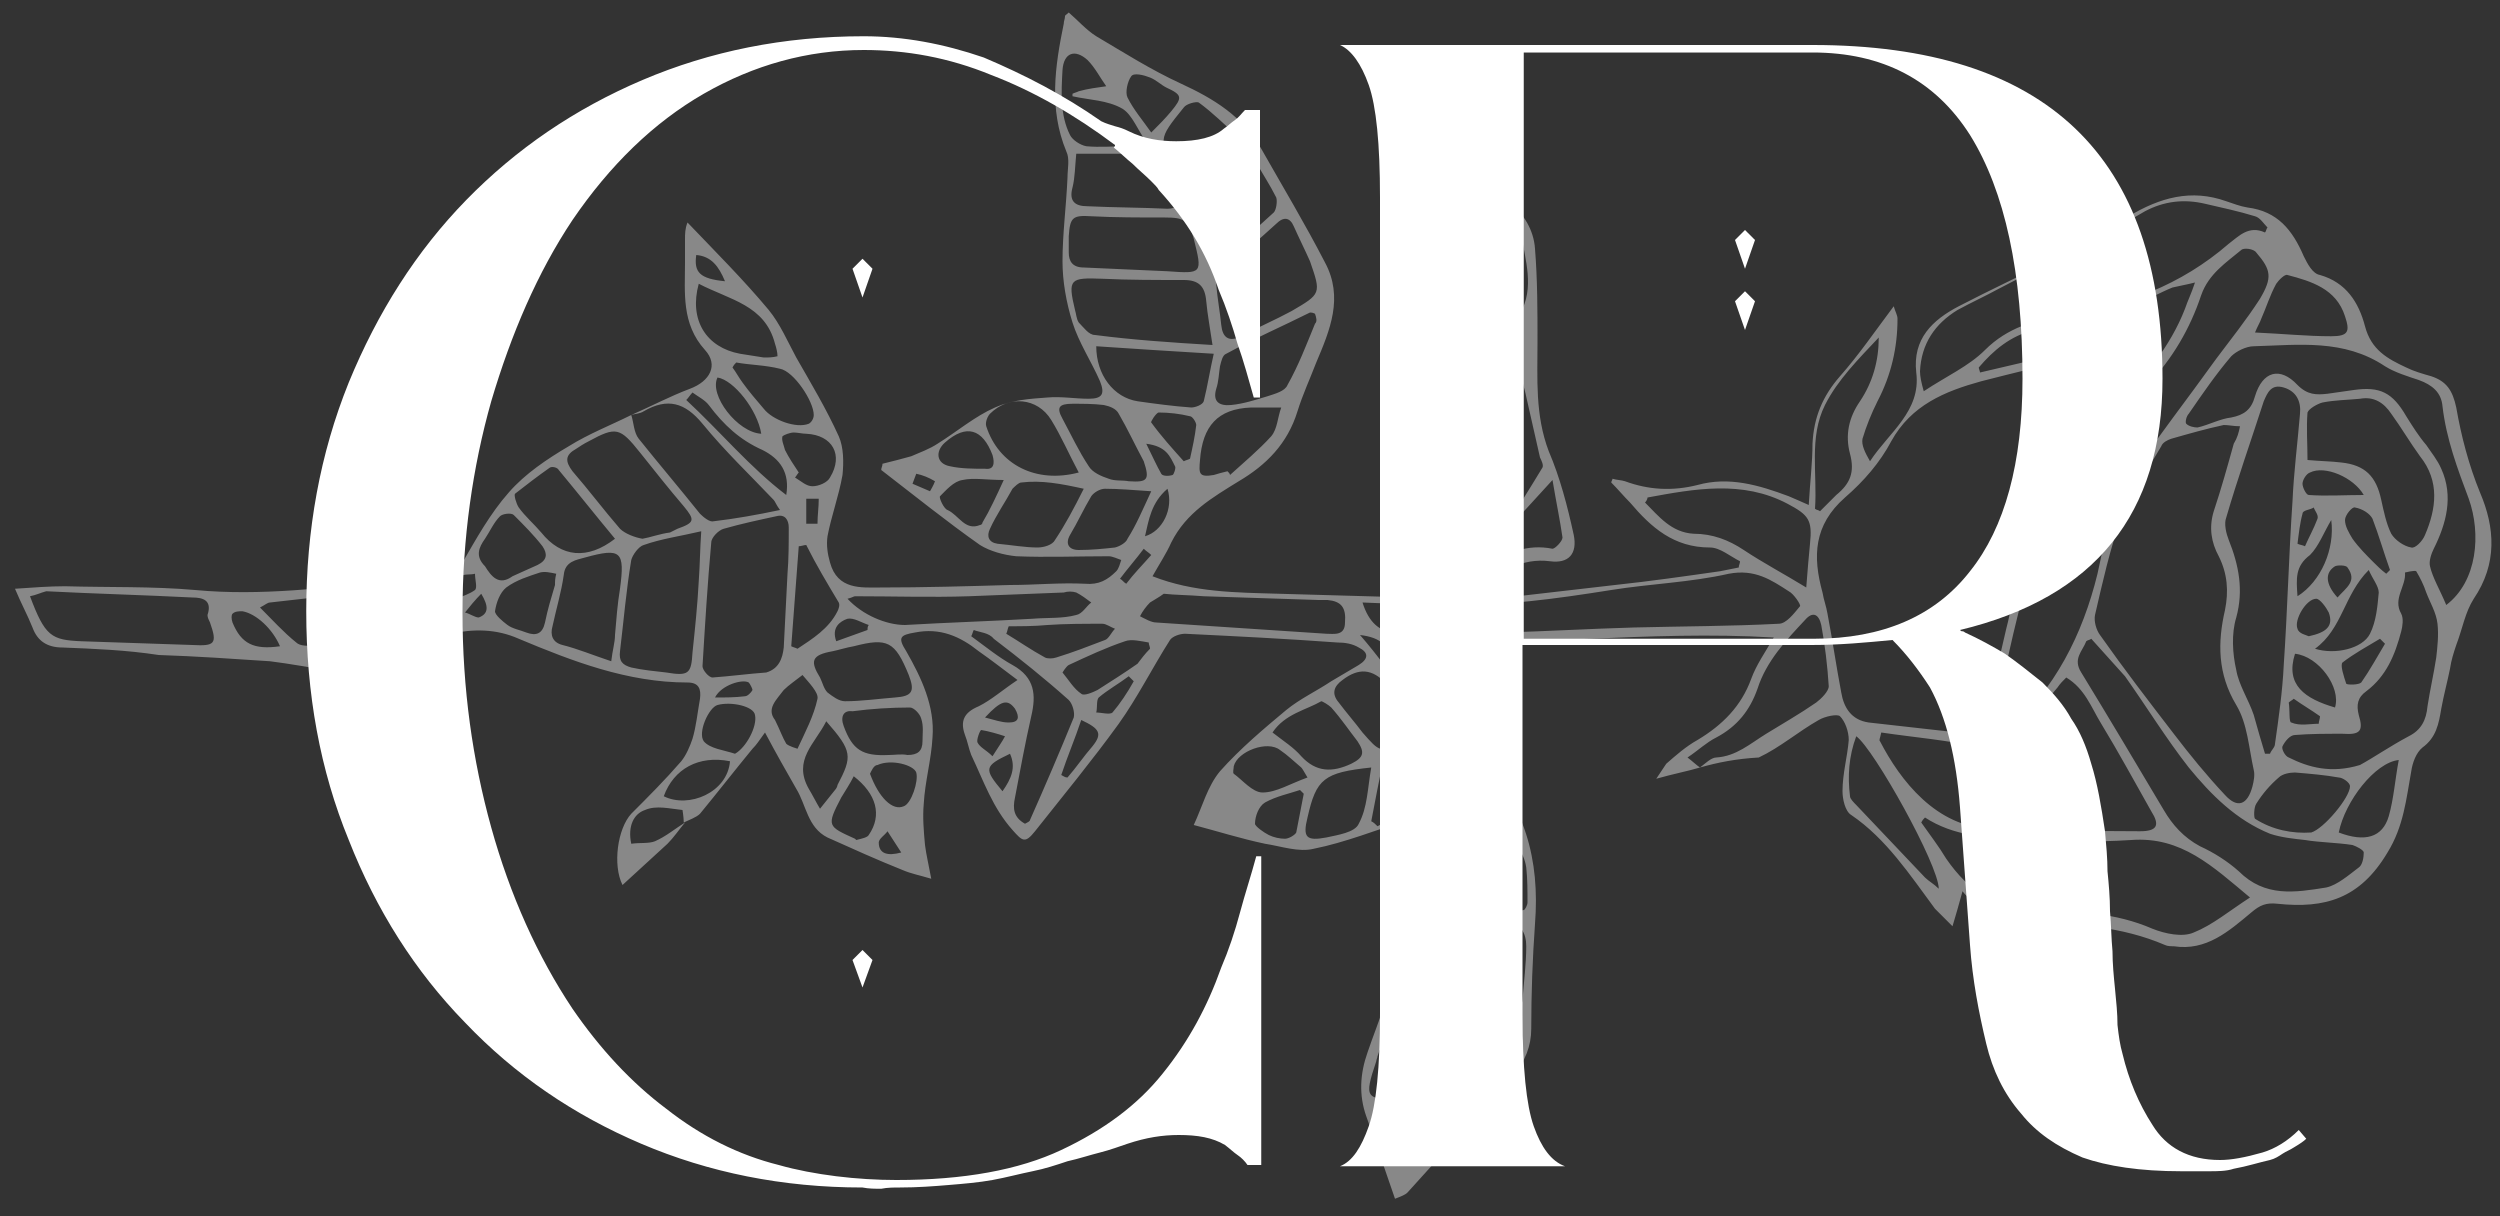 <?xml version="1.0" encoding="utf-8"?>
<!-- Generator: Adobe Illustrator 23.0.1, SVG Export Plug-In . SVG Version: 6.00 Build 0)  -->
<svg version="1.1" id="Layer_1" xmlns="http://www.w3.org/2000/svg" xmlns:xlink="http://www.w3.org/1999/xlink" x="0px" y="0px"
	 viewBox="0 0 200 97.3" style="enable-background:new 0 0 200 97.3;" xml:space="preserve">
<rect x="0" y="0" width="200" height="97.3" fill="#333333" stroke="none"/>
<style type="text/css">
	.st0{opacity:0.5;}
	.st1{fill:#DDDDDD;}
	.st2{fill:#FFFFFF;}
</style>
<g class="st0">
	<path class="st1" d="M136,61.4c-1,0.3-2.1,0.5-3.5,0.9c0.4-0.6,0.6-0.9,0.8-1.2c0.8-0.7,1.6-1.4,2.5-1.9c2-1.2,3.5-2.7,4.3-4.9
		c0.4-1.1,1.1-2.1,1.8-3.3c-10-0.6-19.9,0.8-30.3,0.3c0.5,0.9,0.9,1.5,1.2,2c0.7,1.1,1.4,2.2,2.1,3.2c1.1,1.4,2.2,2.9,3.4,4.1
		c3.7,3.7,4.9,8.2,4.5,13.3c-0.2,2.8-0.3,5.6-0.3,8.4c0,1.4-0.5,2.6-1.4,3.7c-2.8,3.1-5.7,6.3-8.5,9.4c-0.2,0.2-0.5,0.3-1,0.5
		c-0.8-2.3-1.5-4.4-2.3-6.6c-0.6-1.7-0.5-3.4,0.1-5.1c0.4-1.2,0.9-2.4,1.3-3.7c0.5-1.6,0.8-3.2,0.3-4.8c-0.5-1.8-0.3-3.4,0.5-5.1
		c0.8-1.7,1.6-3.4,2.1-5.3c-0.3,0.1-0.7,0.2-1,0.3c-2.5,0.8-5,1.8-7.5,2.3c-1.2,0.3-2.6-0.2-3.9-0.4c-1.9-0.4-3.8-1-5.7-1.5
		c0.7-1.5,1.1-3.1,2.1-4.3c1.6-1.8,3.5-3.4,5.3-4.9c1.1-0.9,2.4-1.5,3.6-2.3c0.7-0.4,1.5-0.9,2.2-1.3c0.8-0.5,0.8-1,0-1.4
		c-0.5-0.3-1.1-0.4-1.7-0.4c-4.1-0.3-8.1-0.5-12.2-0.7c-0.4,0-1,0.2-1.2,0.5c-1.4,2.2-2.6,4.6-4.1,6.7c-2.1,2.9-4.4,5.7-6.7,8.6
		c-0.8,1-1,0.8-1.8-0.1c-1.6-1.8-2.3-3.9-3.3-6c-0.2-0.5-0.3-1.1-0.5-1.6c-0.4-1.1-0.1-1.8,1.1-2.3c1-0.5,1.9-1.3,3.1-2.1
		c-1.2-0.9-2.1-1.6-3.1-2.3c-1.5-1.2-3.1-1.9-5.1-1.5c-1.2,0.2-1.4,0.4-0.7,1.5c1.2,2.1,2.3,4.4,2.1,6.9c-0.1,1.8-0.6,3.5-0.7,5.3
		c-0.1,1.1,0,2.2,0.1,3.3c0.1,0.8,0.3,1.6,0.5,2.7c-1-0.3-1.6-0.4-2.3-0.7c-2-0.8-4-1.7-6-2.6c-1.6-0.8-1.7-2.6-2.5-3.9
		c-0.8-1.4-1.6-2.8-2.5-4.5c-0.5,0.7-0.7,1-1,1.3c-1.4,1.7-2.8,3.5-4.2,5.2c-0.3,0.3-0.9,0.5-1.3,0.7c0-0.4-0.1-1-0.1-1
		c-1-0.1-2.1-0.4-3,0c-0.9,0.3-1.4,1.3-1.1,2.7c0.7-0.1,1.4,0,1.9-0.2c0.9-0.4,1.6-1,2.4-1.5c-0.5,0.6-0.9,1.2-1.4,1.7
		c-1.2,1.1-2.4,2.2-3.6,3.3c-0.8-1.6-0.4-4.5,0.7-5.7c1.4-1.4,2.7-2.7,4-4.2c0.4-0.5,0.7-1.2,0.9-1.8c0.3-1,0.4-2.1,0.6-3.2
		c0.1-0.8-0.1-1.3-1-1.3c-4.8,0-9.2-1.7-13.5-3.5c-1.8-0.8-3.6-0.8-5.5-0.4c-0.3-1.1-1.4-2-0.8-3.2c0-0.1-0.6-0.6-0.9-0.6
		c-4.2,0.4-8.5,0.8-12.7,1.3c-0.2,0-0.4,0.2-0.8,0.4c1,1,1.9,2,2.9,2.8c0.3,0.3,1,0.3,1.6,0.2c2.1-0.2,4.1-0.6,6.2-0.8
		c1.2-0.1,2.3-0.2,3.5-0.3c0,0.1,0,0.2,0,0.4c-1.3,0.2-2.6,0.4-3.9,0.6c-1.1,0.2-2.2,0.3-3.2,0.5c-0.9,0.1-2,0.1-1.2,1.7
		c-1.9-0.3-3.5-0.6-5.1-0.8c-3-0.2-5.9-0.4-8.9-0.5C10.1,52,7.5,51.9,5,51.8c-1.2,0-2-0.5-2.4-1.6c-0.4-1-0.9-1.9-1.4-3.1
		c1.5-0.1,2.7-0.2,4-0.2c3.5,0.1,7,0,10.4,0.3c5.3,0.5,10.5-0.2,15.7-0.7c1.3-0.1,2.6-0.3,3.9-0.4c0.8-0.1,1.3-0.4,1.8-1.1
		c1.1-1.9,2.2-3.9,3.7-5.6c1.3-1.5,3.1-2.7,4.8-3.7c1.6-1,3.4-1.7,5-2.5c0.2,0.6,0.2,1.4,0.6,1.9c1.6,2,3.3,4,4.9,6
		c0.3,0.3,0.8,0.7,1.1,0.6c1.7-0.2,3.4-0.5,5.3-0.9c-0.3-0.4-0.4-0.7-0.5-0.8c-1.9-2-3.9-3.9-5.7-6.1c-1.4-1.7-2.8-2.1-4.7-1
		c-0.3,0.2-0.7,0.2-1,0.3c1.6-0.7,3.1-1.5,4.7-2.1c1.6-0.6,2.3-1.9,1.2-3.1c-1.9-2.1-1.6-4.6-1.6-7c0-0.6,0-1.2,0-1.8
		c0-0.5,0-0.9,0.2-1.4c2.2,2.3,4.5,4.6,6.5,7c0.9,1.1,1.5,2.5,2.2,3.8c1.2,2.1,2.4,4.1,3.4,6.3c0.4,0.9,0.4,2.1,0.3,3.1
		c-0.3,1.7-0.9,3.3-1.2,4.9c-0.1,0.7,0,1.4,0.2,2.1c0.6,2.2,2.5,2,4,2c3.5,0,7-0.1,10.4-0.2c2,0,4-0.2,6-0.1c1.1,0.1,1.8-0.3,2.5-1
		c0.2-0.2,0.3-0.6,0.4-0.9c-0.3-0.1-0.7-0.3-1-0.3c-2.5,0-5,0.1-7.4,0c-1-0.1-2.1-0.4-2.9-0.9c-2.7-1.9-5.3-4-7.9-6
		c0-0.2,0.1-0.3,0.1-0.5c0.8-0.2,1.6-0.4,2.3-0.6c0.7-0.3,1.5-0.6,2.1-1c1.6-1,3-2.2,4.6-2.9c1.3-0.6,2.8-0.7,4.2-0.8
		c1.1-0.1,2.2,0.1,3.3,0.1c1.1,0,1.3-0.4,0.9-1.4c-0.7-1.6-1.7-3.1-2.2-4.7c-0.5-1.6-0.8-3.3-0.8-4.9c0-2.2,0.3-4.4,0.4-6.7
		c0-0.7,0.2-1.5-0.1-2.1c-1.4-3.4-0.9-6.8-0.2-10.2c0-0.2,0.1-0.4,0.1-0.6c0-0.1,0.1-0.1,0.3-0.3c0.7,0.6,1.4,1.4,2.2,1.9
		c2.2,1.3,4.4,2.7,6.8,3.8c2.6,1.2,4.9,2.6,6.4,5.2c1.7,3,3.5,6,5.1,9.1c1.5,2.8,0.4,5.4-0.7,8c-0.5,1.3-1.1,2.6-1.5,3.9
		c-0.8,2.6-2.5,4.3-4.7,5.6c-2.1,1.3-4.2,2.5-5.4,4.9c-0.4,0.9-1,1.8-1.5,2.7c3.3,1.3,6.7,1.3,10.1,1.4c3.5,0.1,7,0.2,10.6,0.3
		c0.5,0,1-0.1,1.4-0.3c1-0.6,1.9-1.3,2.8-2c1.9-1.3,2.8-3,2.7-5.4c-0.1-2.2-0.6-3.9-2.3-5.3c-2-1.6-2.5-4.1-3.4-6.4
		c-1.1-3.1-1.8-6.2-1.9-9.4c-0.1-1.3-0.8-2.6-1.2-3.8c-0.2-0.5-0.3-1-0.6-1.7c0.7-0.1,1.2-0.1,1.6-0.1c0.8,0,1.6,0.1,2.4-0.1
		c1.7-0.5,3,0,4.2,1.1c0.7,0.6,1.4,1.1,2.1,1.7c1.2,1,2,2.3,2.1,3.8c0.2,2.5,0.2,5,0.2,7.4c0,3-0.2,5.9,0.9,8.8
		c0.9,2.1,1.5,4.4,2,6.7c0.3,1.5-0.4,2.3-1.9,2.1c-2.3-0.3-3.9,0.9-5.6,1.9c-0.3,0.2-0.4,0.5-0.6,0.8c0.3,0.1,0.7,0.5,1,0.4
		c3.5-0.4,6.9-0.8,10.4-1.2c2.8-0.3,5.6-0.7,8.4-1.1c0.5-0.1,1-0.2,1.5-0.3c0-0.2,0.1-0.3,0.1-0.5c-0.8-0.4-1.6-1.1-2.4-1.1
		c-2.9,0-4.7-1.6-6.4-3.6c-0.5-0.5-1-1.1-1.5-1.6c0-0.1,0.1-0.2,0.1-0.3c0.3,0.1,0.7,0.1,1,0.2c1.9,0.7,3.8,0.8,5.8,0.3
		c2.5-0.7,4.9,0,7.3,0.9c0.5,0.2,0.9,0.4,1.6,0.7c0.1-1.8,0.3-3.4,0.3-4.9c0.1-2.1,0.8-3.8,2.2-5.4c1.5-1.7,2.8-3.6,4.3-5.6
		c0.1,0.4,0.3,0.7,0.3,1c0,2.3-0.5,4.5-1.6,6.6c-0.5,1-0.9,2-1.2,3c-0.1,0.5,0.2,1.1,0.6,1.8c1.5-2.3,4.1-4,3.7-7.1
		c-0.3-2.7,1.3-4.2,3.4-5.3c2.5-1.3,5.1-2.5,7.6-3.8c2-1.1,4-2.2,6-3.4c2.5-1.5,5-2.2,7.8-1.2c0.6,0.2,1.1,0.4,1.7,0.5
		c2.4,0.3,3.6,1.8,4.5,3.9c0.3,0.6,0.7,1.4,1.3,1.5c2.1,0.6,3.1,2.2,3.6,4.1c0.5,1.9,1.8,2.6,3.3,3.3c0.6,0.3,1.3,0.5,2,0.7
		c1.2,0.4,1.7,1.1,2,2.5c0.4,2.3,1,4.6,1.9,6.8c1.2,2.8,1.4,5.7-0.5,8.5c-0.7,1.1-0.9,2.4-1.4,3.7c-0.2,0.6-0.4,1.2-0.5,1.9
		c-0.2,1-0.5,2.1-0.7,3.2c-0.2,1.2-0.4,2.3-1.5,3.1c-0.5,0.4-0.8,1.2-0.9,1.9c-0.4,2.2-0.6,4.4-1.9,6.5c-2.2,3.7-5,4.5-8.8,4.1
		c-0.9-0.1-1.4,0.1-2.1,0.7c-1.8,1.5-3.6,3.1-6.2,2.7c-0.2,0-0.5,0-0.7-0.1c-3.5-1.5-7.1-1.7-10.8-1.8c-1.8,0-3.4-0.5-4.7-1.8
		c-0.2-0.2-0.4-0.3-0.7-0.7c-0.3,1.1-0.5,1.8-0.8,2.8c-0.6-0.6-1-1-1.4-1.4c-2-2.7-3.9-5.6-6.7-7.5c-0.5-0.3-0.7-1.3-0.7-1.9
		c0-1.4,0.4-2.8,0.5-4.1c0-0.7-0.3-1.5-0.7-1.9c-0.2-0.2-1.2,0-1.7,0.3c-1.6,0.9-3.1,2.2-4.8,3C138.9,60.7,137.4,61,136,61.4
		c0.4-0.3,0.9-0.8,1.3-0.8c1.6-0.1,2.7-1.1,4-1.9c1.3-0.8,2.7-1.6,4-2.5c0.4-0.3,1-0.9,1-1.3c-0.1-1.6-0.3-3.3-0.6-4.9
		c-0.2-0.9-0.7-1.1-1.3-0.4c-1.5,1.6-3.1,3.3-3.8,5.5c-0.6,1.7-1.6,3-3.3,3.9c-0.8,0.4-1.4,1-2.3,1.6
		C135.4,60.9,135.7,61.2,136,61.4z M167.3,27.7c0,0.1,0.1,0.3,0.1,0.4c-0.3,0.1-0.6,0.3-0.9,0.4c-2.7,0.7-5.3,1.3-8,2
		c-2.9,0.8-5.6,1.9-7.2,4.8c-0.9,1.7-2.2,3.2-3.7,4.5c-2.5,2.2-2.6,4.7-1.8,7.6c0.1,0.6,0.3,1.1,0.4,1.7c0.4,2.1,0.7,4.2,1.1,6.3
		c0.2,1.2,0.8,2.2,2.2,2.4c2.7,0.3,5.3,0.6,8,0.9c0.4,0,1-0.4,1.1-0.7c0.7-2.5,1.3-5.1,1.9-7.7c0.4-1.5,0.6-3.1,1.1-4.6
		c0.5-1.9,1.2-3.8,1.8-5.7c0.2-0.7,0.5-1.4,1-2c1.6-1.9,3.2-3.7,4.9-5.4c2.2-2.4,4.3-4.8,5.5-7.9c0.2-0.6,0.5-1.2,0.8-2.1
		c-0.8,0.2-1.4,0.3-1.8,0.4c-1,0.4-2,1-3,1.3c-2.7,0.8-5.4,1.4-8.1,2.1c-1.9,0.5-3.2,1.6-4.4,3c0,0.1,0.1,0.3,0.1,0.4
		C161.4,29.1,164.4,28.4,167.3,27.7z M179.2,34.1c-0.5,0-0.9-0.1-1.3-0.1c-1.4,0.3-2.8,0.7-4.2,1.1c-0.3,0.1-0.7,0.3-0.8,0.6
		c-1.1,1.9-2.4,3.7-3.2,5.7c-0.9,2.5-1.5,5.2-2.1,7.8c-0.1,0.5,0.1,1.2,0.4,1.6c1.9,2.7,3.9,5.3,5.9,7.9c1.3,1.7,2.6,3.3,4.1,4.9
		c1,1.1,1.8,0.8,2.2-0.7c0.1-0.4,0.2-0.9,0.1-1.3c-0.4-1.8-0.5-3.7-1.4-5.2c-1.5-2.5-1.5-5-0.9-7.6c0.3-1.5,0.2-2.9-0.5-4.3
		c-0.6-1.1-0.8-2.3-0.4-3.6c0.6-1.8,1.1-3.6,1.6-5.4C179,35,179.1,34.6,179.2,34.1z M159.3,58.9c0.1,0.1,0.2,0.2,0.3,0.2
		c0.3-0.2,0.7-0.3,1-0.6c3.8-3.4,6-7.7,7.2-12.6c0.6-2.7,1-5.4,2.6-7.7c2.2-3.2,4.6-6.3,6.9-9.5c1.2-1.6,2.4-3.1,3.5-4.8
		c1-1.7,0.9-2.3-0.3-3.7c-0.2-0.3-1-0.4-1.2-0.2c-1.2,1-2.6,1.9-3.2,3.6c-0.9,2.7-2.3,5.1-4.3,7.2c-2.2,2.2-4.3,4.6-6.2,7
		c-0.7,0.9-1.2,2.1-1.6,3.2c-0.5,1.4-0.9,2.9-1.4,4.4c-0.4,1.2-0.8,2.3-1.1,3.5c-0.6,2.4-1.1,4.7-1.6,7.1
		C159.7,56.9,159.5,57.9,159.3,58.9z M150.5,58.6c-0.1,0.5-0.2,0.6-0.1,0.7c1.6,3.1,4.5,6.9,8.9,7c4,0.1,7.9,0.2,11.9,0.2
		c1.4,0,1.6-0.5,0.9-1.6c-1.3-2.3-2.6-4.7-4-7c-0.8-1.3-1.3-2.8-2.8-3.7c-0.3,0.3-0.5,0.5-0.7,0.8c-1.2,1.4-2.4,2.9-3.7,4.2
		c-0.6,0.7-1.4,0.9-2.5,0.6C155.8,59.2,153.2,59,150.5,58.6z M154,65.4c-0.1,0.1-0.2,0.2-0.3,0.4c0.7,1,1.4,1.9,2,2.9
		c1.8,2.6,4.1,4.2,7.4,4.2c3.1,0,6.1,0.1,9.1,1.4c1,0.4,2.4,0.7,3.3,0.3c1.5-0.6,2.8-1.7,4.5-2.8c-3-2.5-5.5-4.9-9.5-4.6
		c-3,0.2-6.1,0.1-9.1,0C158.9,67,156.3,66.9,154,65.4z M181.2,18.6c0.1-0.1,0.1-0.3,0.2-0.4c-0.3-0.3-0.6-0.8-1-0.9
		c-1.3-0.4-2.7-0.7-4-1c-1.7-0.4-3.3-0.2-4.8,0.6c-1,0.6-2,1.1-3,1.7c-2.9,1.5-5.8,3-8.7,4.5c-1.1,0.6-2.2,1.1-3.3,1.7
		c-1.8,1.1-2.9,2.7-3,4.9c0,0.4,0.1,0.9,0.3,1.6c1.8-1.2,3.6-2,4.9-3.3c1.8-1.8,4-2.4,6.3-2.8c4.9-0.7,9.4-2.4,13.2-5.7
		C179.1,18.9,179.9,18,181.2,18.6z M181.2,60.3c0.1,0,0.2,0,0.4,0c0.1-0.3,0.4-0.5,0.4-0.8c0.3-2.1,0.6-4.2,0.7-6.3
		c0.3-4.4,0.4-8.7,0.7-13.1c0.1-2.3,0.4-4.6,0.6-7c0.1-1-0.3-1.8-1.3-2.1c-1-0.3-1.3,0.4-1.6,1.1c-1,3.1-2.1,6.2-3,9.3
		c-0.2,0.5,0,1.3,0.2,1.8c0.8,2,1.2,4,0.6,6.2c-0.4,1.3-0.3,2.9,0,4.2c0.2,1.2,1,2.4,1.4,3.6C180.6,58.3,180.9,59.3,181.2,60.3z
		 M167.3,51.1c-0.1,0.1-0.3,0.1-0.4,0.2c-0.3,0.8-1.1,1.4-0.4,2.5c2.2,3.6,4.4,7.3,6.6,11c0.7,1.2,1.6,2.2,2.9,2.9
		c1.1,0.5,2.2,1.2,3.1,2c2.1,2.1,4.5,1.7,7,1.3c0.9-0.2,1.8-1,2.6-1.6c0.3-0.2,0.4-0.8,0.4-1.2c0-0.2-0.6-0.5-0.9-0.6
		c-1.3-0.2-2.6-0.2-3.8-0.4c-0.9-0.1-1.9-0.2-2.8-0.5c-2.7-1.1-4.7-3.1-6.5-5.3c-1.8-2.3-3.4-4.9-5.1-7.3
		C169.1,53.1,168.2,52.1,167.3,51.1z M109,48.2c0.5,1.6,1.4,2.4,2.7,2.4c2.9,0.1,5.8,0.1,8.6,0c3.5-0.1,6.9-0.3,10.4-0.4
		c3.9-0.1,7.8-0.1,11.6-0.3c0.6,0,1.2-0.8,1.7-1.4c0.1-0.1-0.5-1-0.9-1.2c-1.4-0.9-2.7-1.8-4.8-1.4c-3.1,0.7-6.3,0.8-9.4,1.3
		c-4.4,0.7-8.7,1.3-13.2,1.2C113.6,48.4,111.4,48.3,109,48.2z M195.7,48.4c2.5-1.9,2.8-5.7,1.8-8.5c-0.9-2.4-1.8-4.8-2.1-7.4
		c-0.1-1.1-0.8-1.7-1.9-2.1c-0.9-0.3-1.9-0.6-2.7-1.1c-3.3-2.2-6.9-1.7-10.5-1.6c-0.6,0-1.4,0.4-1.8,0.8c-1.2,1.4-2.3,3-3.4,4.6
		c-0.2,0.2-0.3,0.7-0.2,0.8c0.2,0.2,0.6,0.3,0.9,0.3c0.9-0.2,1.8-0.7,2.7-0.8c1-0.2,1.6-0.6,1.9-1.7c0.6-2,2-2.4,3.4-0.9
		c0.8,0.8,1.5,0.8,2.4,0.7c0.7-0.1,1.4-0.2,2.1-0.3c2.1-0.3,3.1,0.2,4.2,2.1c0.5,0.8,1,1.6,1.6,2.3c0.4,0.6,0.9,1.2,1.2,1.9
		c1,2.2,0.4,4.4-0.6,6.4c-0.2,0.4-0.4,1-0.3,1.4C194.6,46.2,195.2,47.2,195.7,48.4z M61.3,53.8c1-0.3,1.3-1.1,1.4-2
		c0.1-2,0.2-4,0.3-5.9c0.1-1.2,0.1-2.5,0.1-3.7c0-0.6-0.3-1.1-1-0.9c-1.4,0.3-2.8,0.6-4.2,1c-0.4,0.1-1,0.7-1,1.1
		c-0.3,3.3-0.5,6.6-0.7,9.9c0,0.3,0.5,0.9,0.8,0.9C58.4,54.1,59.9,53.9,61.3,53.8z M188.8,61.2c1.1-0.6,2.4-1.5,3.9-2.3
		c1-0.5,1.4-1.3,1.5-2.4c0.2-1.3,0.5-2.6,0.7-3.9c0.1-0.9,0.2-1.8,0.1-2.7c-0.1-0.9-0.6-1.7-0.9-2.5c-0.2-0.6-0.5-1.2-0.8-1.7
		c-0.1-0.1-0.9,0.1-0.9,0.1c0.1,1.1-1,2.1-0.3,3.3c0.2,0.4,0.1,1,0,1.4c-0.5,1.9-1.2,3.6-2.8,4.8c-0.7,0.5-0.8,1.1-0.6,1.9
		c0.4,1.3,0.1,1.6-1.3,1.5c-1.3,0-2.6,0-3.8,0.1c-0.4,0-0.8,0.5-1,0.9c-0.1,0.2,0.2,0.8,0.5,0.9C184.7,61.4,186.5,61.9,188.8,61.2z
		 M184.6,36.8c1.1,0.1,1.9,0.1,2.7,0.2c1.9,0.2,2.8,1.1,3.2,3c0.2,0.9,0.4,1.9,0.8,2.7c0.3,0.5,1,1,1.6,1.1c0.3,0.1,0.9-0.5,1.1-1
		c0.9-2.1,1.2-4.3-0.4-6.3c-0.8-1.1-1.5-2.3-2.3-3.4c-0.6-0.9-1.4-1.4-2.5-1.2c-1,0.1-2,0.1-3,0.3c-0.4,0.1-1.1,0.5-1.2,0.8
		C184.5,34.2,184.6,35.5,184.6,36.8z M56.1,42.5c-1.7,0.4-3.2,0.6-4.6,1.1c-0.4,0.1-0.9,0.8-1,1.2c-0.4,2.4-0.6,4.8-0.9,7.3
		c-0.1,0.8,0.2,1.1,0.9,1.3c0.9,0.2,1.9,0.3,2.8,0.4c1.8,0.3,2,0.1,2.1-1.6c0.2-1.9,0.4-3.8,0.5-5.7C56,45.1,56,43.9,56.1,42.5z
		 M131.6,40.2c1.1,1.1,2.1,2.4,3.9,2.5c1.5,0,2.8,0.5,4,1.3c1.5,1,3.2,1.9,5,3c0.1-1.4,0.2-2.4,0.3-3.5c0.2-1.9-0.1-2.3-1.8-3.2
		c-3.6-1.9-7.4-1.2-11.2-0.5C131.8,39.8,131.8,40,131.6,40.2z M2.4,47.7c1.2,3.2,1.7,3.5,4.1,3.6c3,0.1,5.9,0.2,8.9,0.3
		c1.8,0.1,2-0.1,1.4-1.8c-0.1-0.2-0.2-0.4-0.2-0.6c0.4-1.2-0.4-1.4-1.2-1.4c-3.9-0.2-7.8-0.3-11.7-0.5C3.3,47.4,2.9,47.6,2.4,47.7z
		 M97,27.6c-0.2-1.4-0.4-2.4-0.5-3.5c-0.1-1.2-0.6-1.7-1.8-1.7c-2.2,0-4.4,0-6.5-0.1c-2.6-0.1-2.8,0-2.2,2.5c0.1,0.3,0.1,0.7,0.3,1
		c0.4,0.4,0.8,1,1.3,1C90.7,27.2,93.7,27.4,97,27.6z M104.8,20.9c-0.4-0.9-0.9-1.9-1.3-2.8c-0.3-0.7-0.8-0.8-1.4-0.2
		c-1.4,1.3-2.9,2.5-4.3,3.8c-0.3,0.3-0.5,0.8-0.5,1.1c0.1,1.1,0.3,2.2,0.4,3.2c0.1,1,0.6,1.4,1.6,0.9c1.3-0.7,2.7-1.3,4-2
		C105.7,23.5,105.7,23.5,104.8,20.9z M53.6,42.6C53.6,42.6,53.6,42.5,53.6,42.6c0.2-0.1,0.4-0.2,0.6-0.3c1.4-0.5,1.4-0.7,0.5-1.8
		c-1.2-1.4-2.3-2.8-3.5-4.3c-1.6-2-1.9-2.1-4.1-0.9c-0.4,0.2-0.7,0.4-1,0.6c-0.9,0.5-0.9,1-0.3,1.8c1.3,1.5,2.5,3.1,3.8,4.6
		c0.4,0.4,1.2,0.7,1.8,0.8C52,43,52.8,42.7,53.6,42.6z M95.5,19.1c-0.4-1.5-0.8-1.7-2.3-1.7c-2,0-4,0-5.9-0.1
		c-1.5-0.1-1.7,0.1-1.8,1.6c0,0.4,0,0.9,0,1.3c0,0.7,0.3,1.2,1.2,1.2c2.2,0.1,4.5,0.2,6.7,0.3C96.2,21.9,96.2,21.9,95.5,19.1z
		 M93.1,47.5c-0.4,0.3-0.8,0.5-1.1,0.7c-0.3,0.3-0.6,0.7-0.8,1.1c0.4,0.2,0.9,0.5,1.3,0.5c4.5,0.3,9.1,0.6,13.6,0.9
		c0.6,0,1.5,0.2,1.5-0.9c0.1-1.2-0.3-1.7-1.4-1.8c-0.2,0-0.5,0-0.7,0c-3.1-0.1-6.1-0.2-9.2-0.3C95.1,47.6,94,47.6,93.1,47.5z
		 M67.8,47.9c1.2,1.3,3.1,2.1,4.6,2.1c3.4-0.2,6.8-0.3,10.2-0.5c1.2-0.1,2.4,0,3.5-0.3c0.5-0.1,0.8-0.7,1.2-1
		c-0.4-0.3-0.8-0.6-1.2-0.8c-0.3-0.1-0.7-0.1-1,0c-2.5,0.1-5,0.2-7.6,0.3c-3,0.1-6,0-9.1,0C68.3,47.7,68.2,47.8,67.8,47.9z
		 M48.9,52.9c0.1-0.9,0.3-1.5,0.3-2.1c0.1-1.2,0.2-2.5,0.4-3.7c0.4-3,0.1-3.3-2.8-2.5c-0.7,0.2-1.6,0.3-1.7,1.4
		c-0.2,1.4-0.6,2.7-0.9,4.1c-0.2,0.7,0,1.3,0.8,1.5C46.2,51.9,47.4,52.4,48.9,52.9z M87.7,27.7c0,2.3,1.4,4.1,3.3,4.4
		c1.4,0.2,2.9,0.4,4.3,0.5c0.3,0,0.9-0.2,1-0.5c0.3-1.2,0.5-2.5,0.8-3.8C93.7,28.1,90.7,27.9,87.7,27.7z M77.9,50.4
		c-0.1,0.2-0.1,0.3-0.2,0.5c1.1,0.8,2.2,1.7,3.3,2.3c1.8,1,1.9,2.4,1.5,4.1c-0.5,2.2-0.9,4.4-1.3,6.5c-0.2,0.9-0.1,1.6,0.8,2.1
		c0.2-0.1,0.4-0.2,0.4-0.3c1.2-2.7,2.4-5.5,3.5-8.2c0.1-0.4-0.1-1.1-0.4-1.4c-1.9-1.7-3.9-3.3-6-4.9C79.1,50.6,78.4,50.6,77.9,50.4z
		 M86.1,12.3c-0.1,1-0.1,1.9-0.3,2.7c-0.3,1.1,0.2,1.5,1.2,1.5c2.1,0.1,4.3,0.1,6.4,0.2c0.8,0,1-0.4,1-1.1c0-1.1-1.8-3.3-2.9-3.3
		C89.7,12.3,87.9,12.3,86.1,12.3z M119.1,16c-0.6,2-1.2,4-1.7,5.9c-0.1,0.3,0.1,0.8,0.3,1.1c0.4,0.8,1,1.5,1.5,2.2
		c1,1.4,1.6,1.4,2.4-0.1c1.2-2.1,0.4-4.3,0.1-6.4C121.5,17.4,120.4,16.7,119.1,16z M105.2,25.1c-0.2-0.1-0.3-0.1-0.4-0.1
		c-2.2,1.1-4.5,2.1-6.7,3.3c-0.3,0.1-0.4,0.6-0.5,1c-0.1,0.6-0.1,1.2-0.3,1.8c-0.3,1,0.2,1.4,1.2,1.3c1-0.1,1.9-0.4,2.9-0.7
		c0.6-0.2,1.4-0.4,1.6-0.9c0.9-1.6,1.5-3.2,2.2-4.9C105.4,25.7,105.3,25.4,105.2,25.1z M117.1,77.1c-0.5,1.3-0.8,2.1-1.1,2.9
		c-0.2,0.5-0.4,1-0.4,1.6c0,0.4,0.1,0.8,0.3,1.1c0.8,1.2,1.7,2.3,2.6,3.4c0.2,0.3,0.7,0.5,1,0.4c1-0.4,2.9-3.1,2.1-4.2
		C120.1,80.6,118.7,79,117.1,77.1z M96.5,20.1c0.2,0.8,0.6,1,1.3,0.5c1.4-1.2,2.8-2.4,4.1-3.6c0.2-0.2,0.3-0.9,0.2-1.2
		c-0.5-1-1.1-1.9-1.6-2.8c-0.5-0.9-1-0.7-1.6,0c-0.8,1-1.7,2-2.6,3.1c-0.2,0.3-0.5,0.8-0.4,1.2C96,18.2,96.3,19.2,96.5,20.1z
		 M49.2,43.1c-1.5-1.8-3-3.7-4.5-5.5c-0.1-0.2-0.5-0.3-0.7-0.2c-1,0.7-1.9,1.4-2.8,2.1c-0.1,0.1,0.1,0.8,0.3,1.1
		c0.5,0.7,1.2,1.3,1.8,2C44.9,44.6,47,44.8,49.2,43.1z M145.2,40.7c0.1,0.1,0.3,0.1,0.4,0.2c0.4-0.4,0.9-0.9,1.3-1.3
		c1.1-0.9,1.5-1.8,1.1-3.3c-0.4-1.5-0.1-2.9,0.8-4.2c1-1.5,1.5-3.2,1.5-5.1c-1.6,1.7-3.3,3.4-4.3,5.4
		C144.7,35,145.4,37.9,145.2,40.7z M86.3,37.8c-0.8-1.5-1.4-2.9-2.2-4.2c-1.1-1.8-3.4-2-4.9-0.5c-0.2,0.2-0.4,0.7-0.3,1
		C79.9,37.2,82.9,38.7,86.3,37.8z M72.7,54c-1.1-2.7-1.7-3-4.4-2.3c-0.6,0.1-1.2,0.3-1.7,0.4c-1.7,0.3-1.8,0.8-1,2.1
		c0.2,0.4,0.3,0.9,0.6,1.2c0.4,0.3,0.9,0.7,1.4,0.7c1.3,0,2.7-0.2,4-0.3C73,55.7,73.2,55.3,72.7,54z M85.8,7.7c0-0.1,0-0.1,0-0.2
		c0.2-0.1,0.3-0.1,0.5-0.2c0.7-0.2,1.5-0.3,2.2-0.4C88,6.2,87.6,5.4,87,4.8c-1-0.9-1.9-0.6-2,0.8c-0.1,1.8-0.2,3.6,0.6,5.2
		c0.2,0.4,0.8,0.8,1.3,0.9c1.1,0.1,2.2,0,3.2,0c0.5,0,0.9-0.1,1.7-0.2c-0.8-1.1-1.2-2.3-2-2.8C88.6,8,87.1,8,85.8,7.7z M86.7,39.1
		c-1.8-0.4-3.4-0.7-5-0.5c-0.2,0-0.5,0.3-0.7,0.5c-0.6,1.1-1.3,2.1-1.8,3.2c-0.3,0.6-0.1,1.1,0.6,1.2c1.1,0.1,2.2,0.3,3.2,0.3
		c0.5,0,1.2-0.2,1.4-0.6C85.2,42,85.9,40.7,86.7,39.1z M112.3,59.5c0.1,0,0.3-0.1,0.4-0.1c1.8-0.6,1.9-0.9,0.7-2.3
		c-0.8-0.8-1.7-1.5-2.5-2.4c-1.1-1.2-2.2-1.3-3.5-0.3c-0.7,0.5-0.9,1.1-0.3,1.8c0.6,0.8,1.3,1.6,1.9,2.4
		C110.4,60.2,110.4,60.2,112.3,59.5z M148.5,58.9c-0.6,1.6-0.7,3.2-0.5,4.8c0,0.2,0.3,0.5,0.5,0.7c1.8,1.9,3.7,3.9,5.5,5.8
		c0.3,0.3,0.7,0.5,1.1,0.9C155.1,69.2,149.9,59.9,148.5,58.9z M114.1,26.8C114.1,26.8,114.1,26.8,114.1,26.8
		c0.3,0.7,0.5,1.5,0.9,2.2c0.2,0.3,0.9,0.7,1.3,0.6c1-0.2,2-0.6,2.9-1.1c0.3-0.1,0.6-0.9,0.4-1.1c-0.7-1.2-1.5-2.5-2.4-3.6
		c-0.8-1-2.1-1.1-3.4-0.3c-1,0.6-0.2,1.4-0.1,2.1C113.8,26,114,26.4,114.1,26.8z M91.5,36.9c-0.7-1.3-1.3-2.6-2-3.8
		c-0.2-0.4-0.7-0.6-1.2-0.7c-0.8-0.1-1.7-0.1-2.5-0.1c-1.1,0-1.3,0.3-0.8,1.2c0.7,1.3,1.3,2.6,2.1,3.8c0.3,0.5,1,0.8,1.6,1
		c0.5,0.2,1.1,0.1,1.6,0.2C91.8,38.6,92,38.4,91.5,36.9z M111.5,75.5c0.6,0.3,1,0.6,1.5,0.7c3.1,0.2,3.5-0.2,4.2-3.2
		c0.1-0.3,0.2-0.6,0.3-0.8c0.4-0.9,0-1.2-0.9-1.2c-1.2,0-2.5,0-3.7,0.2c-0.5,0.1-1.1,0.6-1.2,1C111.5,73.1,111.5,74.2,111.5,75.5z
		 M184.9,66.6c1-0.3,3.1-2.8,3.1-3.7c0-0.3-0.6-0.7-0.9-0.7c-1.1-0.2-2.3-0.3-3.5-0.4c-0.4,0-1,0.1-1.3,0.4
		c-0.7,0.6-1.3,1.3-1.8,2.1c-0.2,0.3-0.2,1.1-0.1,1.2C181.8,66.4,183.4,66.7,184.9,66.6z M120.2,41.6c0.2,0.1,0.3,0.1,0.5,0.2
		c0.9-1.5,1.8-2.9,2.7-4.4c0.1-0.2-0.1-0.6-0.2-0.8c-0.4-1.8-0.8-3.5-1.2-5.3c-0.1-0.4-0.2-0.7-0.3-1.3c-0.4,0.4-0.8,0.6-0.9,0.9
		c-0.4,1.4-0.9,2.7-1,4.1c-0.1,1.7,0.2,3.3,0.3,5C120.2,40.4,120.2,41,120.2,41.6z M99,10.9C98,10,97,9,95.9,8.2
		c-0.2-0.1-1,0.1-1.2,0.4c-2.1,2.6-2.1,2.6-0.3,5.3c0.1,0.2,0.2,0.3,0.3,0.5c0.5,0.8,1.1,0.8,1.7,0.2c0.8-0.9,1.7-1.8,2.4-2.8
		C98.9,11.7,98.9,11.3,99,10.9z M118.5,71.2c-0.3,1.9-0.6,3.4-0.9,5c0,0.1,0.1,0.3,0.2,0.4c1,1.2,2,2.5,3,3.7
		c0.2,0.2,0.5,0.3,0.7,0.3c0.1,0,0.3-0.4,0.3-0.6c0.1-1.4,0.3-2.9,0.3-4.3c0-0.5-0.1-1-0.4-1.4C120.8,73.4,119.8,72.5,118.5,71.2z
		 M180.4,26.6c2.2,0.1,4.2,0.3,6.1,0.3c1.4,0,1.5-0.4,1.1-1.6c-0.7-2.2-2.7-2.8-4.6-3.3c-0.2-0.1-0.7,0.4-0.9,0.7
		c-0.5,0.9-0.8,1.9-1.2,2.8C180.8,25.8,180.6,26.1,180.4,26.6z M98.2,37.7c0.1,0.1,0.2,0.2,0.2,0.3c1.1-1,2.3-2,3.3-3.1
		c0.5-0.6,0.5-1.5,0.8-2.3c-0.8,0-1.6,0-2.4,0c-2.7,0.1-3.9,1.5-4.1,4.2c-0.1,1.1-0.1,1.4,1.1,1.2C97.4,37.9,97.8,37.8,98.2,37.7z
		 M101.8,58.6c0.9,0.7,1.7,1.2,2.3,1.9c1.2,1.3,2.5,1.3,4,0.6c1-0.5,1.1-0.9,0.5-1.8c-0.7-0.9-1.3-1.8-2.1-2.7
		c-0.2-0.2-0.7-0.5-0.8-0.5C104.5,56.8,102.8,57.1,101.8,58.6z M116.7,20.8c0.4-1.4,0.7-2.8,1.1-4.1c0.3-0.9,0.6-1.8-0.3-2.3
		c-0.8-0.5-1.9-0.6-2.9-0.7c-0.3,0-0.8,0.6-0.9,1C113,16.8,114.4,19.7,116.7,20.8z M55.9,22.7c-0.8,2.9,0.6,5.1,3.3,5.6
		c0.6,0.1,1.3,0.2,1.9,0.3c0.4,0,0.7,0,1.1-0.1c0-0.3-0.1-0.7-0.2-1C61.2,24.4,58.4,24,55.9,22.7z M114.7,59.4
		c-1.3,0.4-2.4,0.8-3.6,1.2c-0.2,0.1-0.5,0.3-0.5,0.5c-0.3,1.5-0.6,3-0.9,4.6c0.2,0.1,0.3,0.2,0.5,0.4c0.9-0.5,1.8-0.9,2.6-1.4
		C115.1,63.3,115.5,62.2,114.7,59.4z M67.5,58.1c0.7,1.9,1.5,2.4,3.6,2.3c0.5,0,1-0.1,1.5,0c0.8,0,1.2-0.3,1.2-1.1
		c0-0.6,0.1-1.2-0.1-1.8c-0.1-0.4-0.6-0.9-0.9-0.9c-1.5,0-3.1,0.1-4.6,0.3C67.5,56.8,67.2,57.3,67.5,58.1z M92.1,39.3
		c-1.5-0.1-2.6-0.2-3.7-0.2c-0.4,0-0.9,0.3-1.1,0.6c-0.6,1-1.1,2.1-1.7,3.1c-0.4,0.7-0.1,1.2,0.7,1.2c1,0,2-0.1,2.9-0.2
		c0.4-0.1,0.9-0.4,1-0.7C90.9,42,91.4,40.8,92.1,39.3z M109.7,61.4c-3.8,0.4-4.4,0.9-5.1,4c-0.4,1.6-0.1,1.9,1.5,1.6
		c0.9-0.2,2.3-0.4,2.6-1.1C109.4,64.6,109.4,63.1,109.7,61.4z M112.7,69.9c0.2,0.1,0.3,0.4,0.4,0.4c1.4,0,2.8-0.1,4.2-0.1
		c0.2,0,0.5-0.3,0.5-0.4c0.3-0.9,0.6-1.8,0.9-2.7c0.2-0.8-0.3-1.2-1.1-1.2c-1.9-0.1-3.7,0-4.3,2.4c-0.1,0.3-0.3,0.5-0.4,0.8
		C112.9,69.3,112.8,69.6,112.7,69.9z M114.3,83c-1.9-1.1-3.5-0.5-4.1,1.5c0,0.1-0.1,0.3-0.1,0.4c-1,3-0.9,3.1,2.2,3
		c0.7,0,1.1-0.2,1.2-1C113.7,85.6,114,84.3,114.3,83z M41,46.1c0.7-0.3,1.3-0.6,2-0.9c0.8-0.4,0.8-0.9,0.4-1.5
		c-0.7-0.9-1.5-1.7-2.3-2.5c-0.2-0.2-0.9-0.1-1.1,0.1c-0.5,0.5-0.8,1.2-1.2,1.8c-0.5,0.7-0.8,1.4,0,2.2C39.3,46.1,39.9,46.9,41,46.1
		z M118,45.2c0.3,0.1,0.4,0.2,0.5,0.2c0.1,0,0.3,0,0.4-0.1c1.6-1.1,3.3-1.8,5.3-1.4c0.2,0,0.8-0.6,0.8-0.9c-0.2-1.4-0.5-2.8-0.8-4.6
		C122,40.8,120,43,118,45.2z M64.5,43.6c-0.2,0-0.4,0.1-0.6,0.1c-0.2,2.7-0.4,5.4-0.6,8c0.2,0.1,0.3,0.1,0.5,0.2
		c1.2-0.8,2.5-1.6,3.2-3c0.1-0.2,0.2-0.5,0.1-0.7C66.2,46.7,65.3,45.2,64.5,43.6z M115.7,83.6c-0.2,0-0.3,0.1-0.5,0.1
		c-0.4,1.5-0.9,3-1,4.5c0,0.7,0.9,1.6,1.5,2.2c0.1,0.1,1.1-0.6,1.7-1.1c0.3-0.3,0.6-0.6,0.8-1c0.2-0.3,0.3-0.8,0.2-1
		C117.5,86,116.6,84.8,115.7,83.6z M116.3,76.8c-1.5,0.1-2.6,0.1-3.6,0.2c-0.3,0-0.6,0.4-0.7,0.6c-0.3,1.4-0.5,2.8-0.8,4.3
		c1.1-0.1,2-0.1,2.8-0.2c0.2,0,0.5-0.2,0.6-0.4C115.2,80,115.7,78.6,116.3,76.8z M58.9,29c-0.1,0.1-0.2,0.2-0.3,0.4
		c0.3,0.4,0.5,0.8,0.8,1.2c0.5,0.7,1.1,1.4,1.7,2.1c0.7,0.9,2.6,1.6,3.6,1.2c0.2-0.1,0.4-0.4,0.4-0.7c0-1.1-1.6-3.5-2.7-3.7
		C61.2,29.2,60,29.2,58.9,29z M191.9,60.8c-1.9,0.2-4.3,3.3-4.8,5.8c2.1,0.8,3.5,0.4,4-1.3C191.5,63.9,191.6,62.4,191.9,60.8z
		 M44.5,45.9c-0.5-0.1-0.9-0.2-1.3-0.1c-0.9,0.3-1.9,0.6-2.7,1.2c-0.5,0.4-0.8,1.2-0.9,1.9c0,0.3,0.6,0.8,1,1.1
		c0.4,0.3,1,0.4,1.5,0.6c0.8,0.3,1.3,0.1,1.5-0.8c0.2-1,0.5-2,0.8-3C44.4,46.5,44.4,46.3,44.5,45.9z M80.7,50.1
		c-0.1,0.2-0.1,0.4-0.2,0.6c1,0.6,2,1.3,3.1,1.9c0.2,0.1,0.6,0.1,0.9,0c1.3-0.4,2.6-0.9,3.9-1.4c0.3-0.1,0.5-0.6,0.8-0.9
		c-0.3-0.1-0.7-0.4-1-0.4c-1.5,0-3,0-4.4,0.1C82.7,50.1,81.7,50.1,80.7,50.1z M92,51.9c0-0.2-0.1-0.3-0.1-0.5
		c-0.6-0.1-1.4-0.3-1.9-0.1c-1.5,0.5-3,1.2-4.5,1.9c-0.2,0.1-0.5,0.6-0.5,0.6c0.5,0.6,0.9,1.3,1.5,1.7c0.2,0.2,0.9-0.1,1.3-0.3
		c1.1-0.7,2.2-1.4,3.2-2.1C91.3,52.7,91.6,52.3,92,51.9z M66.1,57.7c-0.9,1.8-2.7,3.1-1.4,5.4c0.3,0.5,0.6,1.1,0.9,1.6
		c0.4-0.5,0.8-1,1.2-1.5c0.1-0.1,0.2-0.3,0.2-0.4C68.2,60.5,68.2,60.1,66.1,57.7z M104.6,62.2c-0.3-0.5-0.4-0.7-0.5-0.8
		c-0.6-0.5-1.1-1-1.7-1.4c-1-0.8-3.4,0.1-3.7,1.3c0,0.2-0.1,0.5,0,0.6c0.7,0.5,1.5,1.5,2.3,1.5C102.1,63.4,103.2,62.7,104.6,62.2z
		 M62,57.6c0.4,0.8,0.6,1.4,0.9,1.9c0.2,0.2,0.9,0.4,0.9,0.4c0.6-1.3,1.3-2.6,1.6-4c0.1-0.5-0.7-1.3-1.2-1.9
		c-0.5,0.4-1.1,0.8-1.5,1.2C62.1,56,61.3,56.7,62,57.6z M185.2,51.9c1.6,0.5,3.8,0,4.4-1.2c0.5-1,0.6-2.2,0.7-3.3
		c0-0.5-0.5-1.1-0.8-1.8C187.5,47.6,187.4,50.3,185.2,51.9z M120.2,29.6c-1-0.1-3.4,0.5-3.9,1.1c-0.1,0.1-0.2,0.3-0.3,0.5
		c-0.2,0.9,1.9,3.5,2.8,3.7C119.3,33.1,119.8,31.4,120.2,29.6z M63.9,37.8c-0.1,0.1-0.2,0.3-0.3,0.4c0.5,0.3,0.9,0.7,1.4,0.7
		c0.5,0,1.2-0.3,1.4-0.7c1.1-1.8,0.2-3.4-1.9-3.5c-0.3,0-0.7-0.1-1-0.1c-0.3,0-0.8,0.2-0.9,0.3c-0.1,0.3,0.1,0.7,0.2,1.1
		C63.1,36.6,63.5,37.2,63.9,37.8z M115.9,59.7c-0.1,1.3-0.1,2.5-0.4,3.6c-0.6,1.9-0.7,1.9,1.4,1.8c0.3,0,0.7,0,1-0.1
		c0.3-0.1,0.7-0.3,0.7-0.6C119.1,63,117.6,60.4,115.9,59.7z M119.7,66.7c-0.3,0.9-0.6,1.7-0.7,2.5c-0.1,0.4-0.1,0.9,0.1,1.2
		c0.6,0.8,1.3,1.5,2,2.2c0.2,0.2,0.5,0.3,0.8,0.2c0.1,0,0.3-0.4,0.3-0.6c0-0.9,0-1.9-0.1-2.8C121.9,68.1,121.2,67.3,119.7,66.7z
		 M80.3,38.4c-1.4,0-2.4-0.2-3.3,0c-0.7,0.1-1.3,0.8-1.8,1.3c-0.1,0.1,0.3,1,0.6,1.1c0.9,0.4,1.4,1.7,2.6,1.2c0.1,0,0.2-0.1,0.2-0.2
		C79.2,40.8,79.7,39.7,80.3,38.4z M62.9,39.6c0.3-1.8-0.5-2.9-1.9-3.6c-1.8-0.8-3.1-2-4.3-3.6c-0.3-0.4-0.9-0.7-1.3-1
		c-0.2,0.2-0.3,0.4-0.5,0.6C57.6,34.5,60,37.4,62.9,39.6z M58.8,60.3c0.9-0.5,1.8-2.2,1.6-3.1c-0.1-0.7-1.9-1.1-3-0.8
		c-0.7,0.2-1.6,2.2-1.1,2.9C56.8,59.9,57.9,60,58.8,60.3z M68.3,62.1c-0.3,0.6-0.7,1.2-1,1.7c-1.2,2.3-1.1,2.3,1.1,3.3
		c0,0,0.1,0.1,0.1,0.1c0.4-0.1,0.9-0.2,1-0.4C70.6,65.2,70.1,63.5,68.3,62.1z M92.1,10.6c0.6-0.6,1.1-1.1,1.6-1.7
		c0.9-1.1,0.9-1.3-0.4-1.9c-0.4-0.2-0.8-0.6-1.3-0.8c-0.5-0.2-1.3-0.4-1.5-0.1c-0.3,0.4-0.5,1.3-0.3,1.7
		C90.7,8.8,91.4,9.6,92.1,10.6z M53.1,63.7c2,1,5.1-0.3,5.3-2.8C55.9,60.4,53.9,61.5,53.1,63.7z M104.3,63.5
		c-0.1-0.1-0.2-0.2-0.3-0.3c-0.9,0.3-1.9,0.5-2.8,1c-0.5,0.3-0.8,1.1-0.8,1.7c0,0.2,0.7,0.7,1.1,0.9c0.4,0.2,0.9,0.3,1.3,0.3
		c0.3,0,0.8-0.3,0.9-0.5C103.9,65.6,104.1,64.5,104.3,63.5z M79.4,36.4c-0.8-2.1-2.1-2.5-3.8-1c-0.8,0.7-0.7,1.7,0.4,1.9
		c0.9,0.2,1.9,0.2,2.8,0.2C79.5,37.6,79.6,37.1,79.4,36.4z M69.6,61.9c0.7,1.9,1.8,3,2.7,2.6c0.6-0.2,1.2-2,1-2.7
		c-0.2-0.6-2-1.1-3.1-0.6C69.9,61.2,69.7,61.7,69.6,61.9z M94.7,36.9c0.2-0.1,0.3-0.1,0.5-0.2c0.2-0.9,0.4-1.8,0.5-2.7
		c0-0.2-0.3-0.7-0.5-0.7c-0.8-0.2-1.7-0.3-2.5-0.3c-0.2,0-0.7,0.8-0.6,0.8C92.9,34.9,93.8,35.9,94.7,36.9z M183.6,52.3
		c-0.8,2.5,0.8,3.6,3.2,4.3C187.3,55,185.5,52.5,183.6,52.3z M190.9,45.9c0.1-0.1,0.2-0.2,0.3-0.3c-0.5-1.4-0.9-2.8-1.4-4.1
		c-0.2-0.4-0.8-0.8-1.4-0.9c-0.2-0.1-0.8,0.6-0.8,1c0,0.5,0.3,1,0.6,1.5c0.5,0.7,1.1,1.3,1.7,1.9C190.2,45.3,190.5,45.6,190.9,45.9z
		 M60.9,34.7c-0.3-1.9-2.2-4.3-3.5-4.5C56.7,31.6,59,34.6,60.9,34.7z M189.1,39.6c-0.8-1.4-3.1-2.4-4.3-1.8
		c-0.3,0.1-0.6,0.6-0.6,0.9c0,0.3,0.3,0.9,0.5,0.9C186.1,39.7,187.6,39.6,189.1,39.6z M183.8,47.7c1.9-1.2,3-3.8,2.7-6.1
		c-0.6,1-1,2.1-1.7,2.8C183.6,45.3,183.7,46.3,183.8,47.7z M111.4,92.6c0.2,0,0.4,0,0.6,0c0.3-1.1,0.6-2.2,0.7-3.3
		c0-0.2-1.1-0.6-1.7-0.6c-0.2,0-0.8,0.7-0.8,0.9C110.5,90.6,111,91.6,111.4,92.6z M22.4,51.7c-0.6-1.4-1.9-2.6-3-2.8
		c-0.3,0-0.6,0-0.8,0.2c-0.1,0.1-0.1,0.4,0,0.7C19.3,51.5,20.3,52,22.4,51.7z M190.8,51.5c-0.1-0.1-0.3-0.3-0.4-0.4
		c-1,0.6-2.1,1.2-3,1.9c-0.2,0.2,0.1,1.1,0.3,1.7c0.1,0.1,1,0.1,1.2-0.1C189.6,53.6,190.2,52.5,190.8,51.5z M114.8,22.4
		c0.5-0.1,0.9-0.4,0.3-1.3c-0.3-0.4-0.5-1-0.9-1.4c-0.3-0.3-0.7-0.5-1.1-0.7c-0.1,0.4-0.2,0.8-0.2,1.2c0,0.3,0,0.7,0,1
		C113,22.5,113.3,22.8,114.8,22.4z M184.7,50.9c1.4-0.3,2-0.8,1.6-1.9c-0.2-0.4-0.7-1.1-1-1.1c-0.8,0-1.8,1.7-1.5,2.4
		C183.9,50.7,184.5,50.8,184.7,50.9z M84.9,62c0.2,0.1,0.3,0.2,0.5,0.2c0.7-0.8,1.3-1.7,2-2.5c0.8-1,0.6-1.4-0.9-2.1
		C86,59.1,85.4,60.5,84.9,62z M90.7,54.5c-0.1-0.1-0.3-0.3-0.4-0.4c-0.8,0.6-1.7,1.1-2.4,1.7c-0.2,0.2-0.1,0.8-0.2,1.2
		c0.4,0,1.1,0.2,1.3,0C89.6,56.3,90.2,55.4,90.7,54.5z M91.6,42.9c1.4-0.4,2.3-2.2,1.8-3.8C92.1,40.2,91.9,41.6,91.6,42.9z
		 M185.5,57.9c0-0.2,0.1-0.4,0.1-0.6c-0.7-0.5-1.4-0.9-2.1-1.4c-0.1,0.1-0.3,0.2-0.4,0.3c0.1,0.6,0,1.6,0.2,1.6
		C184,58.1,184.8,57.9,185.5,57.9z M80.2,63.3c0.7-1,1.1-1.9,0.6-3C78.7,61.3,78.7,61.5,80.2,63.3z M57.2,55.8c0.8,0,1.6,0,2.4-0.1
		c0.2,0,0.5-0.3,0.6-0.5c0-0.1-0.2-0.5-0.3-0.6C59.4,54.3,57.7,54.8,57.2,55.8z M187,47.8c0.7-0.8,1.6-1.3,0.8-2.4
		c-0.1-0.2-0.8-0.2-1-0.1C186,45.8,186,46.7,187,47.8z M114.2,89.9c-0.2,0-0.4,0-0.6,0.1c-0.2,0.9-0.4,1.9-0.6,3
		c1.2,0,1.7-0.6,1.8-1.3C114.8,91.1,114.4,90.5,114.2,89.9z M183.8,43.5c0.2,0.1,0.4,0.1,0.6,0.2c0.3-0.7,0.7-1.4,1-2.2
		c0.1-0.3-0.2-0.6-0.3-0.9c-0.3,0.2-0.9,0.2-0.9,0.5C184,41.8,183.9,42.7,183.8,43.5z M69.4,50.4c0-0.1,0-0.3,0.1-0.4
		c-0.6-0.2-1.2-0.6-1.7-0.5c-0.6,0.2-1.3,0.7-0.9,1.8C67.7,51,68.6,50.7,69.4,50.4z M79.4,60.5c0.5-0.8,0.8-1.2,1-1.6
		c-0.6-0.2-1.3-0.4-1.9-0.5c-0.1,0-0.4,0.8-0.3,1C78.4,59.8,78.9,60,79.4,60.5z M91.7,35.5c0.5,1,0.8,1.7,1.2,2.4
		c0.1,0.2,0.6,0.2,0.9,0.1c0.1,0,0.3-0.6,0.2-0.7C93.6,36.5,93.3,35.7,91.7,35.5z M110.9,53.4c0.1-0.1,0.2-0.2,0.4-0.3
		c-0.1-1.4-0.8-2.1-2.5-2.3C109.5,51.6,110.2,52.5,110.9,53.4z M58,22.5c-0.5-1.2-1.1-2-2.3-2.1C55.5,21.8,56,22.3,58,22.5z
		 M36.2,47.6c0.1,0.1,0.2,0.2,0.3,0.3c0.5-0.2,1.1-0.4,1.5-0.7c0.2-0.2,0-0.8,0-1.3c-0.4,0.1-0.9,0-1.1,0.2
		C36.6,46.5,36.5,47.1,36.2,47.6z M78.8,57.4c0.8,0.2,1.3,0.4,1.9,0.4c0.8,0,0.9-0.4,0.5-1.1C80.6,55.9,80.1,56,78.8,57.4z
		 M72.1,68.2c-0.4-0.6-0.7-1.1-1.1-1.7c-0.2,0.3-0.7,0.6-0.7,0.9C70.3,68.3,71,68.5,72.1,68.2z M64.5,41.9c0.3,0,0.6,0,0.9,0
		c0-0.7,0.1-1.3,0.1-2c-0.3,0-0.6,0-1,0C64.5,40.6,64.5,41.2,64.5,41.9z M38.5,47.5C38,48,37.6,48.5,37.2,49
		c0.4,0.1,0.8,0.4,1.1,0.4C39.1,49.1,39.1,48.5,38.5,47.5z M92.1,44.4c-0.2-0.2-0.4-0.3-0.6-0.5c-0.6,0.8-1.3,1.6-1.9,2.4
		c0.2,0.1,0.3,0.3,0.5,0.4C90.7,45.9,91.4,45.2,92.1,44.4z M73.3,37.9c-0.1,0.3-0.2,0.5-0.3,0.8c0.5,0.2,0.9,0.4,1.4,0.6
		c0,0,0.3-0.5,0.4-0.8C74.3,38.2,73.8,38,73.3,37.9z"/>
</g>
<g>
	<path class="st2" d="M89.2,11.6c-3.2-2.4-6.5-4.3-9.9-5.6c-3.4-1.4-6.8-2-10.2-2c-4.5,0-8.8,1.2-12.8,3.5c-4,2.3-7.5,5.7-10.5,10.1
		c-2.8,4.2-4.9,9.1-6.5,14.5C37.8,37.4,37,43.1,37,49c0,6.1,0.8,11.8,2.3,17.2c1.5,5.4,3.7,10.3,6.5,14.5c2.2,3.2,4.7,5.9,7.5,8
		c2.8,2.2,5.8,3.7,9,4.5c1.4,0.4,3,0.7,4.6,0.9c1.6,0.2,3.3,0.3,4.8,0.3c5.4,0,9.8-0.8,13.2-2.4c3.4-1.6,6.1-3.6,8.1-6.1
		c2.1-2.6,3.6-5.4,4.7-8.5c0.6-1.4,1.1-2.9,1.5-4.4c0.4-1.5,0.9-3,1.3-4.5h0.4v24.7h-1.1c-0.2-0.3-0.5-0.6-0.8-0.8
		c-0.3-0.2-0.6-0.5-1-0.8c-1-0.6-2.2-0.8-3.7-0.8c-1.3,0-2.6,0.2-4.1,0.7c-0.6,0.2-1.4,0.5-2.2,0.7s-1.7,0.5-2.6,0.7
		c-0.9,0.3-1.8,0.6-2.8,0.8c-1,0.2-2.1,0.5-3.2,0.7c-1.1,0.2-2.3,0.3-3.5,0.4c-1.2,0.1-2.5,0.2-3.9,0.2c-0.5,0-1,0-1.5,0.1
		c-0.5,0-1,0-1.5-0.1c-6.4,0-12.3-1.2-17.7-3.5c-5.4-2.3-10.1-5.5-14.1-9.7c-4-4.1-7.1-9-9.3-14.6c-2.3-5.6-3.4-11.7-3.4-18.3
		c0-6.5,1.1-12.6,3.4-18.3c2.3-5.6,5.4-10.5,9.4-14.6c4-4.1,8.7-7.3,14.1-9.6c5.4-2.3,11.3-3.5,17.7-3.5c3.2,0,6.4,0.6,9.6,1.7
		C82,6,85.1,7.6,88.1,9.7c0.4,0.2,0.8,0.3,1.1,0.4c0.4,0.1,0.7,0.2,1.1,0.4c1.2,0.6,2.5,0.8,3.8,0.8c1.7,0,3-0.3,3.8-1
		c0.3-0.2,0.6-0.5,0.9-0.7c0.3-0.2,0.5-0.5,0.8-0.8h1.2v23h-0.5c-0.4-1.4-0.8-2.9-1.3-4.3c-0.4-1.4-0.9-2.9-1.5-4.3
		c-1-3-2.6-5.6-4.8-8c-0.1-0.2-0.3-0.4-0.6-0.7c-0.5-0.5-1-0.9-1.5-1.4c-0.5-0.4-1-0.9-1.5-1.3C89.2,11.7,89.2,11.7,89.2,11.6z
		 M69.8,21.5L69,23.8l-0.8-2.3l0.8-0.8L69.8,21.5z M69,76l0.8,0.8L69,79l-0.8-2.2L69,76z"/>
	<path class="st2" d="M184.5,91.1c-0.2,0.2-0.5,0.4-1,0.7c-0.3,0.2-0.6,0.3-0.9,0.5c-0.3,0.2-0.6,0.4-1,0.5
		c-0.9,0.2-1.8,0.5-2.9,0.7c-0.6,0.2-1.3,0.2-2,0.2c-0.7,0-1.4,0-2.2,0c-3.3,0-5.9-0.4-7.9-1.1c-2.1-0.9-3.7-2-4.9-3.5
		c-1.4-1.6-2.3-3.5-2.8-5.6c-0.6-2.5-1.1-5.1-1.3-7.9l-0.8-11c-0.3-4-1.1-7.2-2.4-9.6c-0.9-1.4-1.9-2.7-3-3.8
		c-2.1,0.2-4.2,0.4-6.5,0.4h-23.1v29.5c0,4.3,0.3,7.3,0.9,9c0.6,1.7,1.4,2.8,2.5,3.2h-18c1-0.4,1.7-1.5,2.3-3.2
		c0.6-1.7,0.9-4.7,0.9-9V15.8c0-4.3-0.3-7.3-0.9-9c-0.6-1.7-1.4-2.8-2.3-3.2h37.8c18.7,0,28,8.9,28,26.7c0,10.8-5.4,17.5-16.2,20.1
		c0.1,0.1,0.1,0.1,0.2,0.1c0,0,0.1,0,0.2,0.1c1.1,0.5,2.2,1.1,3.2,1.7c1,0.7,2,1.5,3,2.3c0.9,0.9,1.7,1.8,2.3,2.9
		c0.7,1,1.2,2.2,1.6,3.6c0.5,1.6,0.8,3.4,1.1,5.4c0.1,1.1,0.2,2.2,0.2,3.2c0.1,1,0.2,2.1,0.2,3.2c0.1,1.1,0.1,2.2,0.2,3.2
		c0,1,0.1,2,0.2,3c0.1,1,0.2,2,0.2,2.9c0.1,0.9,0.2,1.6,0.4,2.3c0.5,2.1,1.3,4,2.4,5.7c1.1,1.8,2.9,2.8,5.4,2.8c0.9,0,2-0.2,3.4-0.6
		c1-0.3,2-0.9,2.9-1.8L184.5,91.1z M145.1,51.1c5.5,0,9.7-1.8,12.5-5.4c2.8-3.5,4.2-8.7,4.2-15.4c0-8.5-1.4-15-4.2-19.5
		c-2.8-4.4-7-6.6-12.6-6.6h-23.1v46.9H145.1z M139.6,18.4l0.8,0.8l-0.8,2.3l-0.8-2.3L139.6,18.4z M139.6,23.3l0.8,0.8l-0.8,2.3
		l-0.8-2.3L139.6,23.3z"/>
</g>
</svg>
